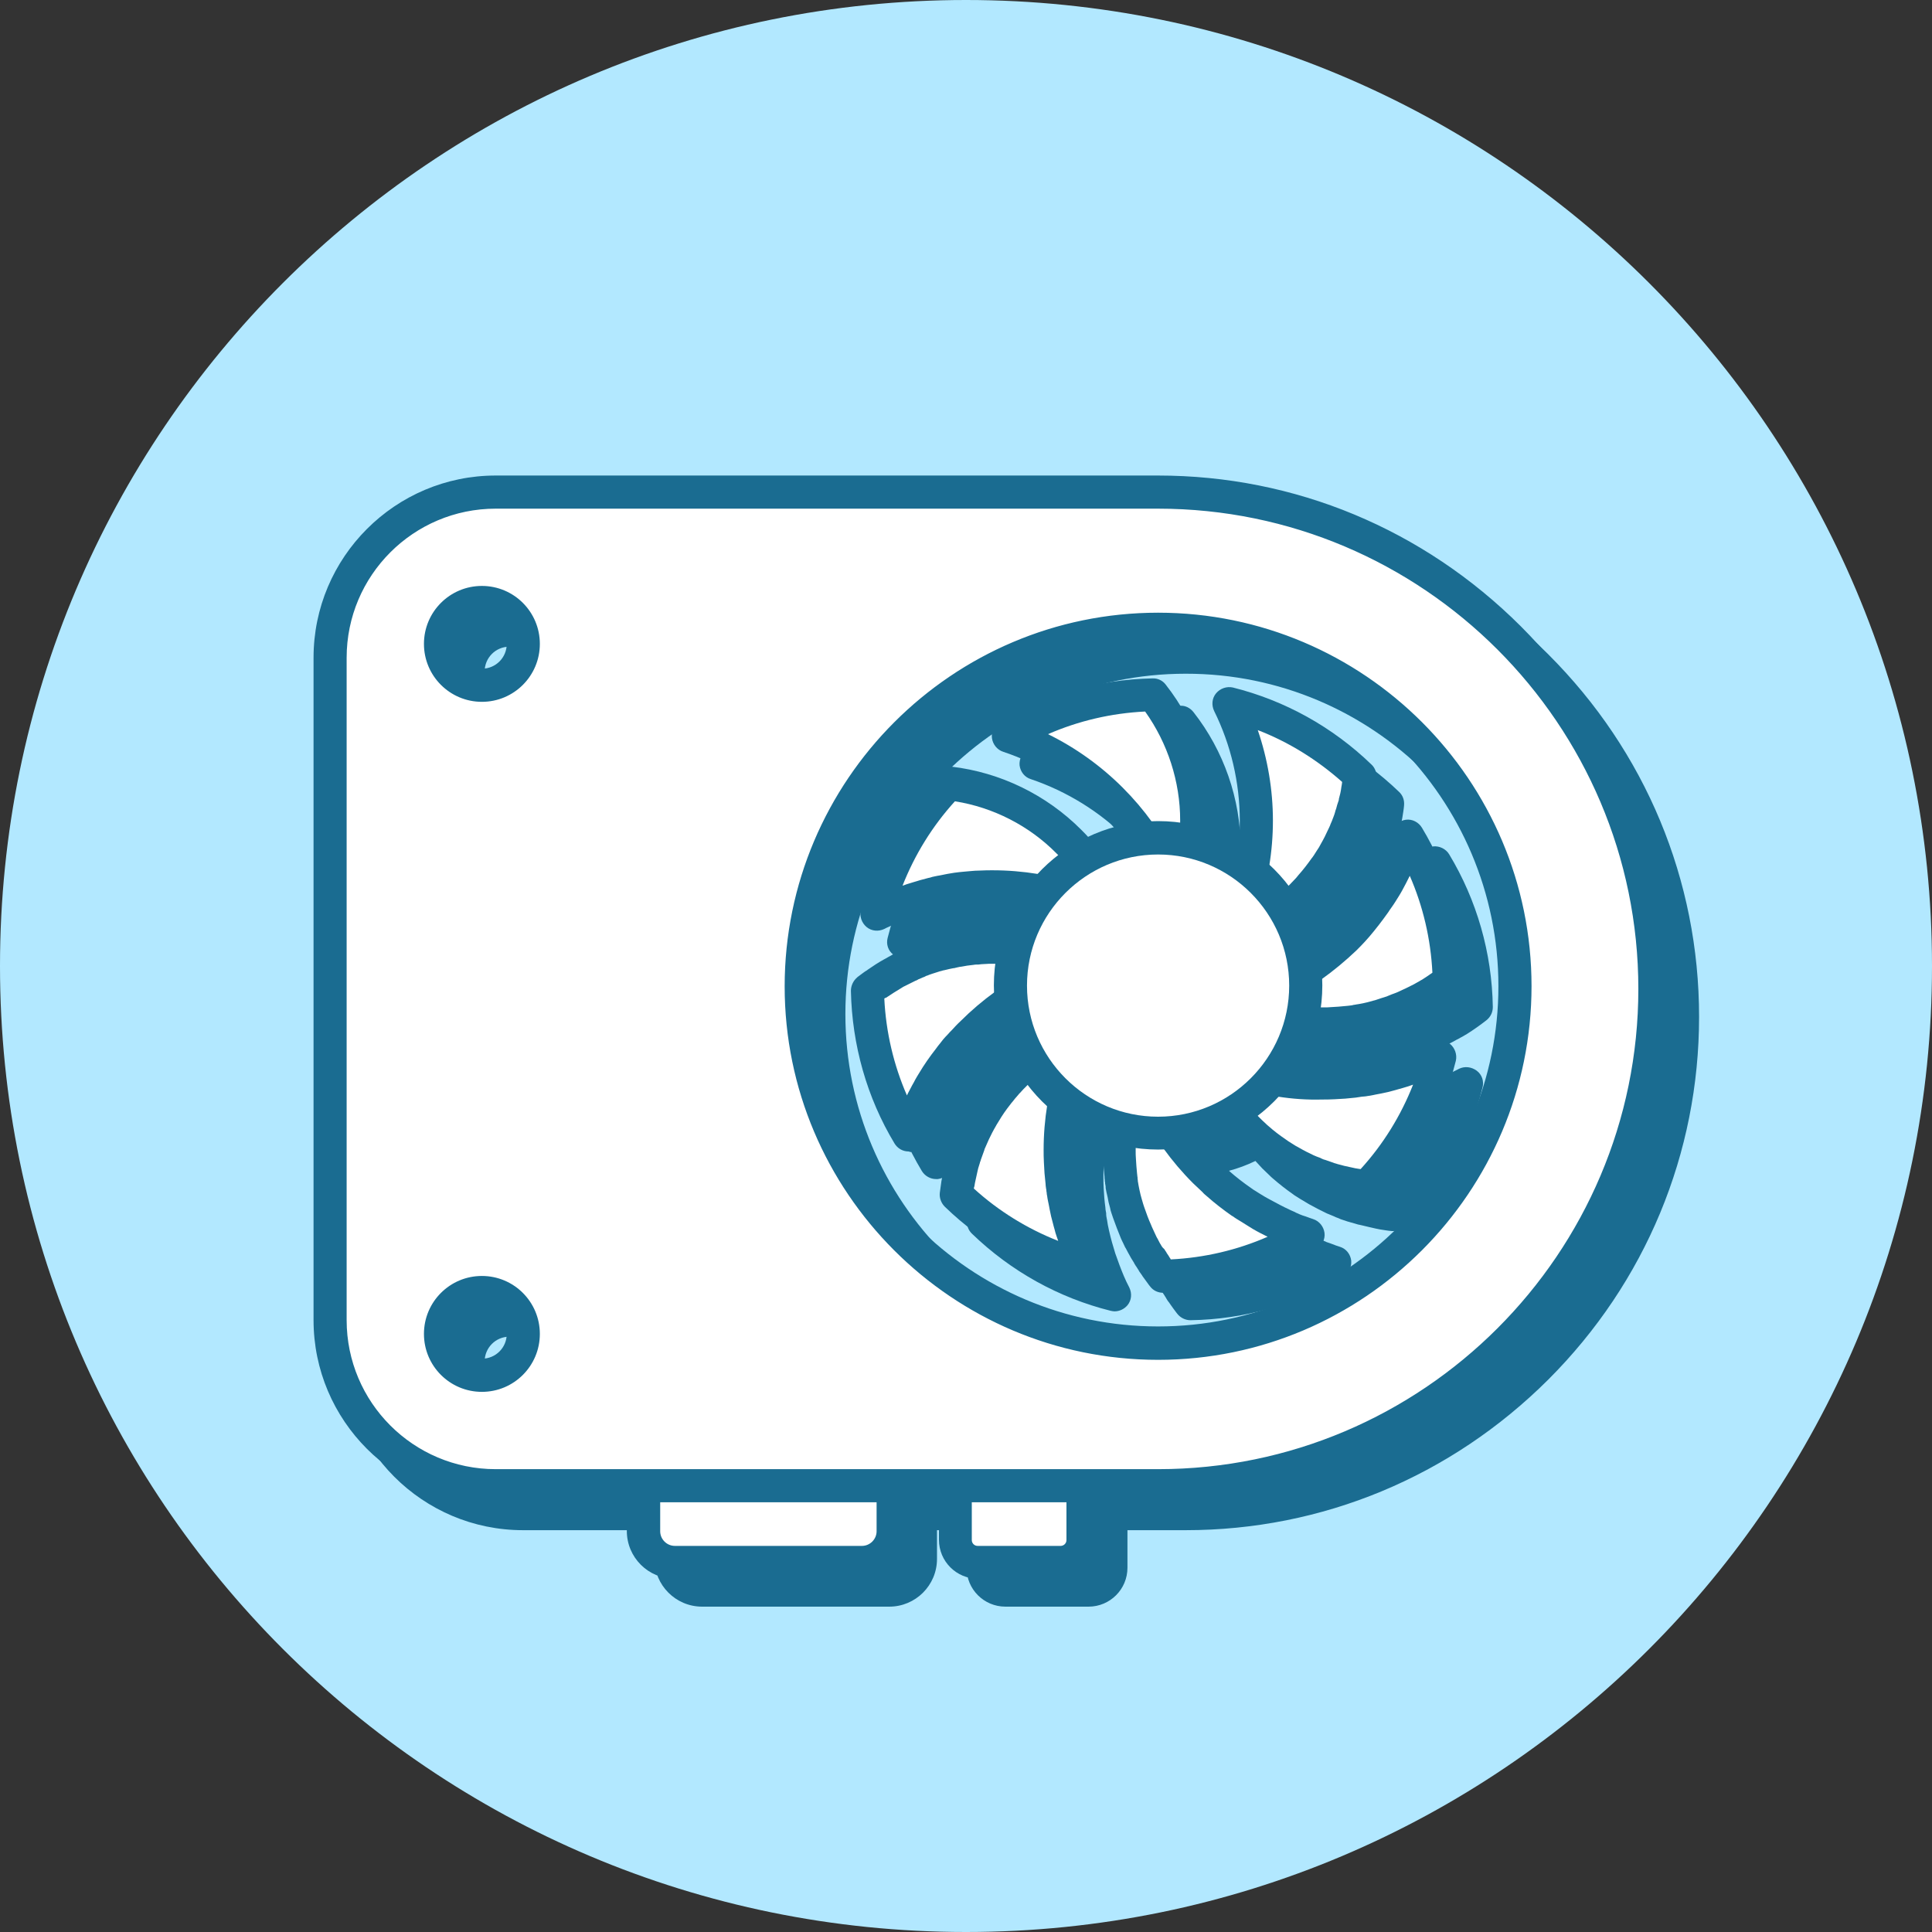 <?xml version="1.0" encoding="UTF-8"?>
<svg id="_图层_1" data-name="图层 1" xmlns="http://www.w3.org/2000/svg" viewBox="0 0 716.8 716.8">
  <rect x="0" y="0" width="716.8" height="716.8" fill="#333333" stroke="none"/>
  <defs>
    <style>
      .cls-1 {
        fill: #b2e8ff;
      }

      .cls-2 {
        fill: #fff;
      }

      .cls-3 {
        fill: #1a6c91;
      }
    </style>
  </defs>
  <path class="cls-1" d="M0,358.4c0,197.94,160.46,358.4,358.4,358.4s358.4-160.46,358.4-358.4S556.34,0,358.4,0,0,160.46,0,358.4H0Zm0,0"/>
  <path class="cls-3" d="M526.65,318.57c-.31,1.02-.72,1.95-1.02,2.77-.21,.71-.52,1.33-.72,1.94-.2,.61-.51,1.23-.71,1.74,0,0,0,.1-.11,.1-.2,.51-.41,1.02-.71,1.54l-.21,.41c-1.12,2.46-2.36,4.91-3.79,7.37-.3,.62-.71,1.23-1.02,1.84-.61,1.02-1.33,2.15-2.15,3.48-.41,.62-.82,1.13-1.02,1.54l-.11,.1c-1.95,2.77-4.09,5.53-6.35,8.09-.51,.51-.92,1.02-1.43,1.53-1.02,1.12-1.95,2.05-2.87,2.97-1.95,1.95-3.99,3.79-6.04,5.53-.92-3.48-2.15-6.76-3.68-9.93,.92-.82,1.84-1.74,2.77-2.56,.82-.82,1.64-1.64,2.56-2.66,.41-.41,.82-.82,1.23-1.33,1.95-2.25,3.9-4.71,5.73-7.27,.31-.51,.62-.92,.92-1.33,.72-1.02,1.33-2.05,2.05-3.17l.92-1.54c1.23-2.25,2.35-4.4,3.38-6.55l.2-.41c.21-.41,.31-.82,.61-1.43,.21-.51,.41-1.13,.72-1.64,.2-.51,.41-1.12,.61-1.74,.31-.82,.62-1.64,.92-2.66l.21-.41c.1-.2,.2-.51,.3-.92v-.1c.21-.82,.51-1.64,.72-2.56,.1-.41,.2-.72,.3-1.23v-.1c.41-1.64,.82-3.28,1.13-5.02,.1-.51,.2-1.02,.31-1.64,.21-1.43,.51-2.97,.62-4.4,.2-1.95-.41-3.79-1.84-5.12-14.44-13.93-32.26-23.76-51.41-28.57-2.35-.61-4.81,.21-6.25,2.15-1.53,1.84-1.74,4.4-.71,6.55,6.25,12.59,9.52,26.62,9.52,40.75,0,2.76-.11,5.43-.41,8.19-3.07-1.74-6.25-3.18-9.62-4.4,.1-1.23,.1-2.56,.1-3.79,0-18.23-6.25-36.15-17.51-50.49-1.23-1.53-2.97-2.46-4.91-2.35-20.07,.31-39.63,5.94-56.63,16.18-2.05,1.23-3.17,3.59-2.97,5.94,.31,2.35,1.84,4.4,4.2,5.12,13.31,4.51,25.6,12.09,35.53,22.02,1.95,1.95,3.79,4,5.53,6.04-3.48,.92-6.76,2.15-9.93,3.69-.82-.92-1.74-1.84-2.56-2.76-12.9-12.9-30-21.2-48.03-23.35-1.95-.2-3.79,.41-5.12,1.84-13.93,14.44-23.75,32.15-28.57,51.41-.62,2.35,.2,4.81,2.15,6.25,1.84,1.53,4.4,1.74,6.55,.71,.71-.31,1.43-.71,2.15-1.02l.21-.1c.41-.21,.82-.41,1.33-.62q.11,0,.21-.1c.61-.3,1.12-.51,1.54-.71,0,0,.1,0,.1-.1l1.54-.62,.2-.1c.61-.2,1.12-.41,1.74-.61,0,0,.1,0,.1-.1,1.23-.41,2.25-.82,3.07-1.03h.1c.82-.3,1.64-.51,2.36-.71h.11c.61-.21,1.33-.41,1.84-.51h.11c1.02-.31,1.94-.51,2.66-.72h.1c.52-.1,.92-.2,1.43-.3h.21c.31-.11,.71-.21,1.02-.21h.2l.72-.1c.61-.1,1.33-.2,1.84-.31h.1c.1,0,.31,0,.41-.1h.2c.72-.1,1.43-.2,2.25-.3,1.12-.21,2.25-.31,3.18-.41h.1c.61-.1,1.23-.1,1.84-.21h.2c.92-.1,1.95-.2,3.18-.2,1.54-.1,2.87-.1,4.09-.1,2.76,0,5.43,.1,8.2,.41-1.74,3.07-3.18,6.25-4.41,9.63-1.23-.11-2.56-.11-3.79-.11-1.12,0-2.25,0-3.68,.11-1.13,0-2.05,.1-2.87,.2h-.21c-.41,0-.92,.1-1.54,.1-.92,.1-1.84,.21-2.97,.41l-2.15,.31-.92,.1h-.2l-.82,.1h-.2c-.21,0-.41,.1-.61,.1l-.62,.1c-.1,0-.31,.1-.41,.1l-.51,.1c-.41,.1-.71,.2-1.23,.31-.82,.2-1.54,.41-2.56,.61-.41,.1-.92,.2-1.54,.41-.71,.2-1.43,.41-2.25,.71-.92,.31-1.84,.62-2.97,1.02h-.1c-.41,.21-.92,.31-1.33,.51l-.41,.2c-.3,.1-.71,.31-1.12,.51-.51,.2-1.02,.41-1.43,.61l-.31,.1c-.2,.1-.51,.2-.82,.41l-.41,.21c-1.02,.51-2.05,.92-2.87,1.43-.51,.31-1.02,.51-1.64,.92-.51,.3-1.02,.51-1.64,.92-2.05,1.12-4.1,2.46-6.14,3.89l-.1,.1c-.51,.31-1.02,.72-1.54,1.02-.72,.51-1.33,1.02-2.05,1.54l-.2,.21c-1.43,1.23-2.36,2.97-2.25,4.91,.31,20.07,5.94,39.63,16.18,56.63,1.12,1.84,3.18,2.97,5.22,2.97h.72c2.35-.31,4.4-1.84,5.12-4.2,.51-1.54,1.02-2.97,1.64-4.4,.3-.72,.51-1.43,.82-2.05,.92-2.15,1.95-4.3,2.87-6.04,0,0,0-.1,.11-.1l.92-1.84c.3-.61,.71-1.23,1.02-1.95,.41-.61,.71-1.33,1.12-1.94,1.74-2.87,3.59-5.63,5.63-8.19,.41-.51,.72-1.03,1.12-1.43,.82-1.03,1.64-2.05,2.66-3.18,.51-.51,.92-1.02,1.23-1.43l.1-.1c.82-.92,1.74-1.94,2.87-2.97,1.95-1.95,3.89-3.79,6.04-5.53,.92,3.48,2.25,6.76,3.69,9.93-.92,.82-1.84,1.74-2.77,2.56-.92,.92-1.74,1.84-2.56,2.77-.41,.41-.72,.82-1.13,1.33-.92,1.02-1.64,1.94-2.36,2.76-.3,.41-.61,.82-1.02,1.23-1.74,2.25-3.48,4.71-5.02,7.27-.31,.51-.72,1.13-1.02,1.74l-.11,.2c-.3,.51-.61,1.02-.82,1.54-.31,.51-.51,1.02-.82,1.54-.92,1.74-1.84,3.68-2.66,5.63-.2,.51-.41,.92-.61,1.43l-.2,.41c-.51,1.33-1.02,2.66-1.54,4.3-.1,.41-.31,.82-.41,1.33-.21,.61-.41,1.33-.62,1.95l-.1,.31c-.1,.51-.31,1.02-.41,1.54-.41,1.54-.71,3.18-1.02,4.81-.1,.51-.2,.92-.3,1.54-.21,1.43-.52,2.97-.62,4.41-.2,1.95,.41,3.79,1.84,5.12,14.44,13.93,32.15,23.76,51.41,28.57,.51,.1,1.02,.21,1.43,.21,1.84,0,3.58-.82,4.81-2.25,1.54-1.84,1.74-4.4,.71-6.55l-.2-.41-.92-1.84c-.31-.61-.51-1.23-.92-2.05-1.12-2.66-2.15-5.43-3.18-8.4-.2-.72-.41-1.43-.61-2.05-.2-.72-.41-1.43-.61-2.05-.41-1.54-.82-3.07-1.13-4.5-.1-.62-.3-1.33-.41-1.94-.1-.62-.21-1.23-.31-1.95,0-.1,0-.2-.1-.3v-.21c-.1-.51-.21-.92-.21-1.43v-.51l-.1-.51c-.1-.51-.2-1.12-.2-1.64-.31-2.25-.51-4.61-.62-6.96-.1-1.54-.1-2.87-.1-4.09,0-2.77,.1-5.43,.41-8.2,3.07,1.74,6.25,3.17,9.62,4.41-.1,1.23-.1,2.56-.1,3.79,0,1.12,0,2.25,.1,3.68,.1,2.05,.31,4.2,.51,6.25,0,.41,.1,.72,.1,1.13v.51c0,.2,.11,.31,.11,.51v.2c.1,.41,.1,.82,.2,1.23v.51c.1,.51,.21,1.02,.31,1.64,.1,.52,.2,1.13,.41,1.74,.31,1.33,.61,2.56,.92,3.99,.2,.62,.31,1.23,.51,1.95l.61,1.84c.82,2.66,1.84,5.12,2.87,7.48,.2,.61,.51,1.12,.82,1.74,.3,.51,.51,1.12,.82,1.74l.11,.11c.3,.61,.61,1.12,.92,1.74,.31,.61,.62,1.23,1.03,1.84l.1,.2c.2,.52,.51,.92,.82,1.33l.2,.31c.2,.31,.41,.61,.51,.92l.31,.51s0,.1,.1,.1l.51,.82c.2,.31,.41,.61,.61,1.02,.31,.51,.62,1.02,1.02,1.43l.11,.2c.82,1.13,1.64,2.36,2.46,3.38l.41,.52c1.12,1.43,2.97,2.35,4.81,2.35h.1c20.07-.3,39.63-5.94,56.62-16.18,2.05-1.23,3.18-3.59,2.97-5.94-.31-2.36-1.84-4.4-4.2-5.12-.92-.31-1.95-.61-2.87-1.02-.61-.2-1.33-.51-2.05-.72-.62-.31-1.23-.51-1.64-.72,0,0-.1,0-.1-.1-.51-.2-1.02-.41-1.64-.71l-.41-.21c-2.46-1.12-4.92-2.36-7.38-3.79-.61-.31-1.23-.71-1.84-1.02-1.23-.72-2.36-1.43-3.48-2.15-.51-.31-.92-.62-1.54-1.03-2.97-2.05-5.73-4.19-8.29-6.45-.52-.51-1.03-.92-1.43-1.23l-.11-.1c-.92-.82-1.95-1.74-2.97-2.87-1.94-1.94-3.79-3.99-5.53-6.04,3.48-.92,6.76-2.15,9.93-3.68,.82,.92,1.74,1.84,2.56,2.77,1.02,1.02,1.84,1.74,2.66,2.56,.41,.41,.82,.82,1.33,1.23,2.25,1.95,4.71,3.9,7.48,5.84,.41,.3,.82,.61,1.23,.82,.92,.62,1.95,1.23,3.18,1.95l1.54,.92c2.25,1.23,4.4,2.36,6.55,3.38l.51,.2c.41,.2,.71,.31,1.23,.51,.62,.2,1.13,.51,1.64,.72,.61,.2,1.12,.41,1.74,.71l2.76,.92h.1c.41,.1,.82,.31,1.43,.41,.71,.2,1.33,.41,2.05,.61l.41,.1h.1c.41,.11,.82,.21,1.33,.31,1.54,.41,3.17,.72,4.81,1.12,.51,.11,.92,.21,1.53,.31,1.43,.2,2.97,.51,4.4,.61h.72c1.64,0,3.28-.72,4.4-1.84,13.93-14.44,23.76-32.15,28.57-51.4,.61-2.36-.21-4.81-2.15-6.25-1.95-1.43-4.4-1.74-6.55-.72l-.41,.21c-.62,.3-1.13,.61-1.84,.92-.61,.3-1.33,.61-1.95,.92l-.51,.21-1.54,.61-1.54,.61c-.1,0-.2,.11-.3,.11-.11,.1-.31,.1-.31,.1q-.1,0-.2,.1c-1.33,.51-2.66,.92-3.89,1.33-.92,.31-1.74,.51-2.66,.82l-.41,.1c-.41,.1-.82,.2-1.12,.3h-.1c-1.43,.41-2.97,.82-4.4,1.03-.61,.1-1.33,.31-1.95,.41-.61,.11-1.23,.21-1.94,.41-.1,0-.2,0-.31,.11h-.2c-.51,.1-1.02,.2-1.33,.2h-.1c-.2,0-.82,.1-.82,.1-.61,.1-1.23,.21-1.74,.21-2.36,.3-4.71,.51-6.96,.61-1.53,.1-2.87,.1-4.1,.1-2.76,0-5.42-.1-8.19-.41,1.74-3.07,3.18-6.25,4.4-9.62,1.23,.1,2.56,.1,3.79,.1s2.46,0,3.69-.1c2.05-.1,4.2-.31,6.25-.51,.41-.1,.92-.1,1.33-.2l.92-.11c.41-.1,.82-.1,1.33-.2l.82-.1c.41-.1,.92-.21,1.43-.31,.52-.1,1.13-.2,1.74-.41,1.23-.3,2.56-.61,3.99-.92h.11c.3-.1,.61-.2,1.12-.3l.31-.11c.72-.2,1.54-.41,2.25-.71,1.03-.31,1.95-.61,2.87-1.02,.1,0,.21-.1,.31-.1l.92-.31,1.53-.61c.41-.1,.72-.31,1.13-.51l.72-.31c.51-.2,1.02-.41,1.53-.72l.21-.1c.51-.2,1.02-.51,1.64-.82l.21-.11c1.23-.61,2.46-1.23,3.48-1.84l.82-.41c.3-.21,.71-.41,1.12-.62,.61-.3,1.12-.71,1.74-1.02,2.46-1.54,4.91-3.28,7.27-5.12,1.54-1.23,2.36-2.97,2.36-4.91-.31-20.07-5.94-39.63-16.18-56.62-1.23-2.05-3.59-3.18-5.94-2.97-2.36,.62-4.4,2.25-5.12,4.61h0Zm0,0"/>
  <path class="cls-3" d="M574.36,242.69c-36.05-36.04-83.87-55.91-134.55-55.91H194.05c-37.27,0-67.58,30.31-67.58,67.59v245.76c0,37.27,30.31,67.59,67.58,67.59h48.74v10.65c0,9.73,7.89,17.72,17.71,17.72h69.43c9.73,0,17.71-7.88,17.71-17.72v-10.65h10.96v13.93c0,7.99,6.45,14.44,14.44,14.44h30.82c7.98,0,14.44-6.45,14.44-14.44v-13.93h21.61c50.69,0,98.41-19.87,134.56-55.91,36.04-36.05,55.91-83.87,55.91-134.55s-19.87-98.51-56.01-134.55h0Zm-8.19,133.53c0,69.63-56.63,126.26-126.26,126.26s-126.26-56.63-126.26-126.26,56.62-126.26,126.26-126.26c69.63-.1,126.26,56.63,126.26,126.26h0Zm-377.14,119.7c5.12,0,9.21,4.1,9.21,9.22s-4.09,9.21-9.21,9.21-9.22-4.1-9.22-9.21,4.1-9.22,9.22-9.22h0Zm0-237.57c-5.12,0-9.22-4.1-9.22-9.21s4.1-9.22,9.22-9.22,9.21,4.1,9.21,9.22-4.2,9.21-9.21,9.21h0Zm0,0"/>
  <path class="cls-2" d="M319.69,579.59h-69.42c-6.35,0-11.57-5.22-11.57-11.57v-31.74c0-6.35,5.22-11.57,11.57-11.57h69.42c6.35,0,11.57,5.22,11.57,11.57v31.74c0,6.45-5.22,11.57-11.57,11.57h0Zm0,0"/>
  <path class="cls-3" d="M319.69,585.73h-69.42c-9.73,0-17.71-7.88-17.71-17.72v-31.74c0-9.73,7.88-17.71,17.71-17.71h69.42c9.73,0,17.71,7.88,17.71,17.71v31.74c0,9.83-7.98,17.72-17.71,17.72h0Zm-69.32-54.78c-2.97,0-5.43,2.46-5.43,5.43v31.74c0,2.97,2.46,5.43,5.43,5.43h69.43c2.97,0,5.43-2.46,5.43-5.43v-31.74c0-2.97-2.46-5.43-5.43-5.43h-69.43Zm0,0"/>
  <path class="cls-2" d="M393.63,579.59h-30.82c-4.51,0-8.3-3.69-8.3-8.3v-38.3c0-4.5,3.69-8.29,8.3-8.29h30.82c4.51,0,8.3,3.68,8.3,8.29v38.4c-.11,4.51-3.79,8.2-8.3,8.2h0Zm0,0"/>
  <path class="cls-3" d="M393.63,585.73h-30.82c-7.99,0-14.44-6.45-14.44-14.44v-38.3c0-7.99,6.45-14.44,14.44-14.44h30.82c7.99,0,14.44,6.45,14.44,14.44v38.4c-.1,7.89-6.55,14.34-14.44,14.34h0Zm-30.93-54.78c-1.12,0-2.15,.92-2.15,2.15v38.3c0,1.13,.92,2.15,2.15,2.15h30.82c1.12,0,2.15-.92,2.15-2.15v-38.3c0-1.12-.92-2.15-2.15-2.15h-30.82Zm0,0"/>
  <path class="cls-2" d="M436.53,337c-4.61-15.16-12.9-28.98-24.37-40.45-10.75-10.75-23.66-18.74-37.89-23.55,16.18-9.73,34.41-14.95,53.55-15.26,10.45,13.21,16.18,29.7,16.18,46.69-.11,11.47-2.66,22.53-7.48,32.57h0Zm0,0"/>
  <path class="cls-3" d="M436.53,343.14h-.51c-2.56-.2-4.71-1.95-5.43-4.3-4.3-14.13-12.19-27.24-22.84-37.89-9.93-9.93-22.22-17.61-35.53-22.02-2.25-.71-3.89-2.77-4.2-5.12-.31-2.36,.92-4.71,2.97-5.94,17-10.24,36.55-15.77,56.62-16.18,1.94-.1,3.79,.82,4.92,2.36,11.26,14.34,17.51,32.25,17.51,50.48,0,12.39-2.66,24.27-7.99,35.22-1.03,2.05-3.18,3.38-5.53,3.38h0Zm-47.72-70.76c10.24,5.02,19.66,11.78,27.75,19.87,7.99,7.99,14.65,17.2,19.66,27.24,1.13-4.91,1.64-9.93,1.64-15.05,0-14.44-4.61-28.67-13-40.45-12.6,.61-24.78,3.48-36.05,8.4h0Zm0,0"/>
  <path class="cls-2" d="M454.76,350.31c7.48-14.03,11.37-29.7,11.37-45.88,0-15.15-3.48-30-10.24-43.52,18.23,4.51,34.92,13.72,48.64,27.04-.2,1.33-.41,2.77-.61,4.09-.1,.62-.2,1.03-.31,1.43-.3,1.64-.61,3.07-1.02,4.61v.21c-.1,.3-.2,.61-.2,.92-.31,.92-.51,1.64-.72,2.46-.1,.31-.2,.61-.2,.82l-.21,.62c-.3,.82-.51,1.64-.82,2.46l-.62,1.54-.61,1.54c-.2,.61-.41,.92-.51,1.23l-.2,.41c-.92,1.95-1.95,3.99-3.07,6.04-.2,.41-.51,.92-.72,1.33-.72,1.12-1.33,2.05-1.94,3.07-.21,.3-.51,.82-.82,1.23-1.64,2.46-3.48,4.71-5.32,6.76-.41,.41-.72,.82-1.13,1.23-.92,1.02-1.64,1.74-2.35,2.56-8.2,7.99-17.82,14.03-28.37,17.82h0Zm0,0"/>
  <path class="cls-3" d="M454.76,356.45c-1.74,0-3.48-.72-4.71-2.15-1.64-1.95-1.95-4.61-.72-6.86,6.96-13.1,10.65-27.95,10.65-42.9,0-14.13-3.28-28.16-9.52-40.76-1.02-2.15-.82-4.71,.72-6.55,1.54-1.84,3.99-2.66,6.25-2.15,19.25,4.81,36.97,14.64,51.4,28.57,1.43,1.33,2.05,3.28,1.84,5.12-.2,1.54-.41,2.97-.61,4.4-.1,.61-.21,1.12-.31,1.64-.3,1.74-.72,3.38-1.12,5.02v.1c-.1,.51-.21,.82-.31,1.23-.2,.92-.51,1.74-.71,2.56v.1c-.1,.41-.21,.61-.31,.92l-.2,.41c-.31,.92-.62,1.84-.92,2.66-.21,.62-.41,1.13-.62,1.74-.2,.51-.41,1.12-.72,1.64-.31,.61-.41,1.02-.61,1.43l-.21,.41c-1.02,2.15-2.15,4.3-3.38,6.55l-.92,1.54c-.71,1.13-1.33,2.15-2.05,3.18-.31,.41-.61,.92-.92,1.33-1.74,2.56-3.69,5.01-5.73,7.27-.41,.51-.82,.92-1.23,1.33-.92,1.02-1.74,1.84-2.56,2.66-8.7,8.71-19.05,15.26-30.62,19.25-.51,.2-1.23,.31-1.84,.31h0Zm11.88-85.61c3.69,10.75,5.63,22.22,5.63,33.59s-1.84,22.53-5.43,33.18c4.2-2.66,8.2-5.84,11.78-9.52,.72-.72,1.33-1.43,2.25-2.36,.3-.41,.61-.71,.92-1.12,1.74-1.94,3.38-4.1,4.91-6.25,0,0,0-.1,.1-.1,.21-.31,.51-.71,.72-1.02,.61-.92,1.12-1.84,1.84-2.87,.2-.41,.41-.71,.61-1.12,1.12-1.94,2.05-3.79,2.87-5.63l.2-.41c.11-.3,.31-.61,.51-1.12v-.1c.21-.51,.41-.92,.62-1.43,.2-.41,.3-.92,.51-1.33,.31-.72,.51-1.43,.72-2.15v-.1l.21-.61q0-.1,.1-.21l.1-.41c.21-.82,.41-1.54,.72-2.36,.1-.21,.1-.41,.2-.62v-.31c.41-1.43,.72-2.76,.92-4.3v-.1c.1-.31,.1-.61,.2-1.12,0-.31,.11-.51,.11-.82-9.22-8.19-19.87-14.85-31.34-19.25h0Zm0,0"/>
  <path class="cls-2" d="M490.8,379.9c-11.47,0-22.53-2.56-32.57-7.37,15.16-4.61,28.98-12.9,40.45-24.37,1.02-1.02,1.95-2.05,2.97-3.18,.41-.51,1.02-1.02,1.54-1.64,2.35-2.66,4.61-5.63,6.76-8.6,.3-.41,.82-1.12,1.23-1.74,.92-1.43,1.64-2.56,2.35-3.68,.31-.51,.72-1.33,1.13-1.95,1.43-2.56,2.76-5.22,3.99-7.78l.2-.41c.21-.61,.51-1.12,.72-1.74,.2-.51,.51-1.23,.82-1.84,.3-.72,.51-1.43,.82-2.15,.31-.92,.72-1.94,1.13-3.07,9.73,16.18,14.95,34.41,15.26,53.55-2.15,1.74-4.41,3.28-6.76,4.71l-1.53,.92c-.41,.2-.72,.41-1.02,.61l-.82,.41c-.92,.51-1.95,1.02-3.17,1.64l-.21,.11c-.51,.2-1.02,.51-1.53,.72-.61,.31-1.12,.51-1.64,.72l-.62,.3c-.31,.1-.61,.31-.92,.41-.61,.2-1.12,.41-1.64,.61l-.92,.31c-.82,.31-1.74,.61-2.66,.92-.72,.2-1.43,.41-2.05,.61l-.31,.1c-.41,.11-.72,.21-1.03,.31l-.2,.1c-1.23,.31-2.46,.62-3.59,.92-.61,.1-1.12,.21-1.64,.31-.51,.1-.92,.2-1.33,.3l-.71,.11c-.41,.1-.82,.1-1.13,.2l-.82,.1c-.41,0-.72,.1-1.13,.1-1.95,.2-3.89,.41-5.84,.51-1.23-.21-2.36-.11-3.58-.11h0Zm0,0"/>
  <path class="cls-3" d="M490.8,386.05c-12.39,0-24.27-2.66-35.23-7.98-2.25-1.13-3.69-3.49-3.48-6.04,.2-2.56,1.94-4.71,4.3-5.43,14.13-4.3,27.24-12.19,37.89-22.84,.92-.92,1.84-1.84,2.87-2.97,.41-.52,.92-1.03,1.43-1.54,2.25-2.56,4.4-5.22,6.35-8.09,0,0,0-.1,.1-.1,.31-.41,.72-1.02,1.03-1.54,.82-1.33,1.54-2.46,2.15-3.48,.31-.62,.72-1.23,1.02-1.84,1.33-2.46,2.66-4.92,3.79-7.37l.21-.41c.2-.51,.41-1.02,.72-1.54,0,0,0-.1,.1-.1,.21-.51,.41-1.12,.72-1.74,.3-.61,.51-1.33,.71-1.95,.31-.82,.72-1.84,1.02-2.76,.72-2.25,2.77-3.89,5.12-4.2,2.35-.31,4.71,.92,5.94,2.97,10.24,17,15.77,36.56,16.18,56.63,0,1.95-.82,3.79-2.35,4.91-2.36,1.84-4.82,3.58-7.27,5.12-.51,.3-1.12,.71-1.74,1.02-.41,.2-.72,.41-1.13,.61l-.82,.41c-1.03,.61-2.25,1.23-3.49,1.84l-.2,.1c-.61,.31-1.12,.51-1.64,.82l-.2,.1c-.51,.2-1.02,.51-1.53,.72l-.72,.31c-.41,.2-.82,.31-1.12,.51l-1.54,.61-.92,.31c-.1,0-.21,.1-.31,.1-.92,.31-1.84,.61-2.87,1.02-.82,.21-1.54,.51-2.25,.72l-.31,.1c-.51,.1-.82,.2-1.13,.31h-.1c-1.33,.41-2.66,.71-3.99,.92-.61,.1-1.23,.2-1.74,.41-.51,.1-.92,.2-1.43,.3l-.82,.1c-.41,.1-.82,.1-1.33,.21l-.92,.1c-.41,.1-.92,.1-1.33,.2-2.05,.21-4.2,.41-6.25,.51-1.02-.21-2.15-.11-3.48-.11h0Zm-15.05-13.93c4.91,1.12,9.93,1.64,15.05,1.64,1.12,0,2.15,0,3.17-.11,1.74-.1,3.48-.2,5.32-.41,.41,0,.72-.1,1.03-.1l.82-.1c.31,0,.62-.1,1.02-.2l.72-.11c.31-.1,.71-.1,1.23-.2,.52-.1,1.03-.2,1.64-.31,1.02-.2,2.15-.51,3.28-.82h.1l.2-.1c.31-.1,.51-.1,.82-.2l.31-.1,1.84-.62c.82-.2,1.53-.51,2.25-.71q.11,0,.21-.1l1.02-.41c.41-.21,.82-.31,1.33-.51,.31-.1,.61-.21,.82-.31l.72-.3c.41-.21,.82-.41,1.33-.62l.2-.1c.41-.2,.92-.41,1.33-.61l3.07-1.53,.72-.41c.31-.21,.61-.31,.92-.51,.51-.31,1.02-.62,1.43-.82,1.23-.82,2.56-1.64,3.79-2.56-.62-12.5-3.48-24.68-8.4-35.94-.92,1.84-1.84,3.69-2.87,5.53-.41,.82-.92,1.54-1.33,2.25-.71,1.12-1.43,2.36-2.46,3.79-.51,.71-1.02,1.43-1.33,1.95-2.25,3.17-4.61,6.25-7.06,9.11-.51,.61-1.13,1.23-1.64,1.84-1.12,1.23-2.15,2.25-3.17,3.27-8.19,7.79-17.41,14.44-27.44,19.46h0Zm0,0"/>
  <path class="cls-2" d="M507.29,440.52c-1.33-.2-2.77-.41-4.09-.61-.51-.1-.92-.2-1.33-.2-1.64-.31-3.07-.62-4.51-1.03-.51-.1-.92-.2-1.33-.31l-.41-.1-1.84-.62c-.51-.1-.82-.2-1.13-.3l-.2-.11c-.92-.3-1.74-.61-2.56-.92-.62-.21-1.13-.41-1.64-.62-.41-.2-.92-.41-1.53-.61-.51-.2-.82-.31-1.12-.51l-.51-.21c-1.95-.92-4-1.95-6.04-3.07-.41-.2-.92-.51-1.33-.71-1.23-.72-2.15-1.33-2.97-1.84-.41-.31-.82-.51-1.12-.82-2.46-1.74-4.81-3.48-6.86-5.33-.51-.41-.82-.72-1.23-1.13-.82-.71-1.64-1.43-2.56-2.35-8.09-8.09-14.13-17.72-17.82-28.27,14.03,7.48,29.7,11.37,45.88,11.37,1.23,0,2.66,0,4.3-.1,2.56-.1,5.02-.31,7.48-.61,.61-.11,1.23-.21,1.84-.21,0,0,.71-.1,.92-.1,.41-.1,.92-.1,1.54-.2,.2,0,.41-.1,.61-.1,.61-.1,1.33-.2,2.05-.41,.62-.1,1.33-.31,2.05-.41,1.53-.31,3.07-.72,4.71-1.13,.41-.1,.92-.2,1.33-.41l.41-.1c.92-.3,1.95-.61,2.87-.82,1.43-.52,2.87-.92,4.2-1.43,.2-.11,.51-.21,.82-.31,.51-.21,1.12-.41,1.64-.61,.51-.21,1.12-.41,1.64-.72l.41-.2c.82-.31,1.43-.62,2.15-.92,.72-.31,1.33-.62,1.95-.92,0,0,.41-.21,.51-.21-4.61,17.92-13.82,34.51-27.14,48.23h0Zm0,0"/>
  <path class="cls-3" d="M507.29,446.67h-.71c-1.43-.2-2.97-.41-4.41-.61-.61-.1-1.02-.21-1.54-.31-1.64-.3-3.28-.72-4.81-1.12-.41-.1-.92-.21-1.33-.31h-.1l-.41-.1c-.61-.2-1.33-.41-2.05-.61-.61-.21-1.02-.31-1.43-.41h-.1l-2.77-.92c-.61-.2-1.23-.41-1.74-.72-.51-.2-1.12-.41-1.64-.71-.51-.2-.82-.41-1.23-.51l-.51-.21c-2.15-1.02-4.3-2.05-6.55-3.38l-1.54-.92c-1.23-.71-2.25-1.33-3.17-1.95-.41-.3-.82-.61-1.23-.82-2.66-1.84-5.22-3.79-7.48-5.84-.51-.41-.92-.82-1.33-1.23-.82-.72-1.64-1.54-2.66-2.56-8.8-8.81-15.26-19.05-19.35-30.62-.82-2.35-.1-5.02,1.84-6.65,1.95-1.64,4.71-1.95,6.86-.72,13.11,6.96,27.95,10.65,42.91,10.65,1.23,0,2.46,0,4.09-.1,2.25-.1,4.61-.31,6.96-.61,.51-.1,1.12-.1,1.74-.21,0,0,.62-.1,.82-.1h.1c.31,0,.82-.1,1.33-.2h.21c.1,0,.2,0,.31-.1,.72-.11,1.33-.21,1.94-.41,.62-.11,1.23-.21,1.95-.41,1.43-.31,2.97-.61,4.41-1.02h.1c.41-.11,.82-.21,1.12-.31l.41-.1c.92-.21,1.74-.51,2.66-.82,1.33-.41,2.66-.92,3.89-1.33q.1,0,.2-.1c.1,0,.21-.1,.31-.1s.2-.1,.3-.1l1.54-.62,1.53-.61,.51-.2c.72-.31,1.33-.62,1.95-.92,.72-.31,1.23-.62,1.84-.92l.41-.21c2.15-1.02,4.71-.82,6.55,.72,1.84,1.54,2.66,3.99,2.15,6.25-4.81,19.25-14.64,37.07-28.57,51.41-1.02,1.12-2.66,1.74-4.3,1.74h0Zm-49.56-43.83c2.66,4.2,5.84,8.19,9.52,11.78,.82,.82,1.54,1.54,2.25,2.15,.41,.41,.72,.71,1.12,1.02,1.94,1.74,4.1,3.38,6.35,4.91,.3,.2,.61,.41,1.02,.72,.82,.51,1.74,1.12,2.77,1.74,.41,.21,.71,.41,1.12,.61,1.94,1.13,3.79,2.05,5.53,2.87l.51,.21c.3,.1,.61,.31,1.02,.41,.61,.2,1.12,.41,1.43,.61,.41,.2,.92,.41,1.43,.51,.82,.31,1.54,.51,2.36,.82l.3,.1c.31,.1,.51,.2,.82,.31h.1c.62,.2,1.23,.41,1.74,.51l.41,.1c.41,.1,.71,.2,1.13,.31,1.33,.31,2.66,.61,4.2,.92,.41,.1,.82,.1,1.23,.2,.21,0,.52,.1,.72,.1,8.4-9.22,14.95-19.86,19.46-31.33-.62,.2-1.13,.41-1.74,.61l-3.07,.92-.41,.1c-.51,.1-.92,.31-1.43,.41-1.74,.51-3.48,.92-5.12,1.23-.72,.11-1.54,.31-2.15,.41-.62,.11-1.33,.31-2.05,.41-.2,0-.51,.1-.71,.1-.62,.1-1.13,.21-1.54,.21-.31,0-1.03,.1-1.03,.1-.72,.1-1.43,.2-2.05,.31-2.56,.3-5.22,.51-7.88,.61-1.74,.1-3.18,.1-4.61,.1-10.96,.31-22.22-1.54-32.77-5.12h0Zm0,0"/>
  <path class="cls-2" d="M431.21,472.98c-.72-.92-1.54-2.05-2.25-3.07l-.1-.21c-.31-.41-.61-.92-.92-1.33-.31-.41-.41-.72-.61-.92l-.51-.92-.31-.51c-.1-.21-.31-.51-.41-.72l-.2-.41c-.21-.41-.51-.82-.72-1.23l-.1-.1c-.31-.51-.61-1.13-.92-1.64-.31-.51-.51-1.02-.82-1.64v-.1c-.3-.62-.51-1.13-.82-1.64-.21-.51-.51-1.02-.72-1.64-1.02-2.25-1.84-4.51-2.66-6.97-.21-.51-.31-1.12-.52-1.64-.2-.51-.3-1.23-.51-1.74-.31-1.23-.61-2.46-.92-3.59-.1-.61-.2-1.12-.31-1.64-.1-.61-.21-1.02-.31-1.54v-.21l-.1-.31c-.1-.41-.1-.72-.2-1.13,0-.31-.11-.51-.11-.82v-.31c0-.31-.1-.61-.1-1.02-.2-1.95-.41-3.89-.51-5.84,0-1.13-.1-2.25-.1-3.38,0-11.47,2.56-22.53,7.37-32.57,4.61,15.16,12.9,28.98,24.37,40.45,1.23,1.23,2.25,2.15,3.28,3.07,.41,.41,1.02,.92,1.64,1.43,2.66,2.35,5.63,4.71,8.8,6.86l.1,.1c.51,.41,1.02,.72,1.53,1.02,1.13,.72,2.36,1.54,3.59,2.25,.61,.41,1.33,.82,2.05,1.12,2.56,1.43,5.22,2.76,7.79,4l.41,.2c.62,.31,1.23,.51,1.84,.82,.41,.2,1.13,.51,1.84,.71,.82,.31,1.54,.62,2.25,.82,.92,.41,1.95,.72,2.97,1.02-16.18,9.73-34.41,14.95-53.55,15.26-.31-.1-.41-.2-.51-.41h0Zm0,0"/>
  <path class="cls-3" d="M431.51,479.64c-1.84,0-3.68-.82-4.81-2.36l-.41-.51-2.46-3.38-.1-.2c-.3-.51-.71-.92-1.02-1.43-.2-.41-.41-.72-.61-1.02l-.51-.82s0-.1-.11-.1l-.3-.51c-.21-.31-.41-.62-.51-.92l-.21-.31c-.3-.41-.51-.92-.82-1.33l-.11-.2c-.3-.61-.71-1.23-1.02-1.84-.3-.61-.61-1.12-.92-1.74l-.1-.1c-.31-.61-.61-1.23-.82-1.74-.31-.51-.51-1.12-.82-1.74-1.02-2.46-1.95-4.91-2.87-7.48l-.62-1.84c-.2-.61-.41-1.23-.51-1.95-.41-1.33-.71-2.66-.92-3.99-.1-.61-.31-1.23-.41-1.74-.1-.61-.21-1.12-.31-1.64v-.51c-.1-.41-.1-.82-.21-1.23v-.2c0-.21,0-.31-.1-.51v-.51c-.1-.41-.1-.82-.1-1.13-.2-2.05-.41-4.2-.51-6.25-.1-1.33-.1-2.56-.1-3.69,0-12.39,2.66-24.27,7.98-35.22,1.13-2.25,3.48-3.69,6.04-3.49,2.56,.21,4.71,1.95,5.43,4.3,4.3,14.13,12.19,27.24,22.83,37.89,1.13,1.12,2.05,2.05,2.97,2.87l.1,.1c.41,.31,.92,.82,1.43,1.23,2.56,2.25,5.32,4.41,8.29,6.45,.51,.41,1.02,.71,1.54,1.02,1.13,.72,2.25,1.43,3.48,2.15,.61,.31,1.23,.72,1.84,1.02,2.46,1.33,4.92,2.66,7.38,3.79l.41,.2c.51,.21,1.12,.51,1.64,.72,0,0,.1,0,.1,.1,.41,.2,1.03,.41,1.64,.72,.72,.31,1.33,.51,2.05,.72,.92,.31,1.84,.71,2.87,1.02,2.25,.72,3.89,2.77,4.2,5.12,.31,2.35-.92,4.71-2.97,5.94-17,10.24-36.56,15.77-56.63,16.18q-.2,.1-.31,.1h0Zm.41-16.28l.51,.82c.21,.2,.31,.51,.51,.82,.31,.51,.62,.82,.82,1.23l.1,.21c.21,.3,.41,.51,.51,.82,12.5-.61,24.68-3.48,35.94-8.4-1.84-.92-3.69-1.84-5.43-2.87-.71-.41-1.54-.92-2.15-1.33-1.33-.82-2.56-1.64-3.79-2.35-.51-.31-1.12-.71-1.64-1.12h-.11c-3.38-2.36-6.55-4.81-9.42-7.37-.62-.51-1.23-1.02-1.64-1.54-1.12-1.02-2.15-2.05-3.48-3.28-7.99-7.99-14.65-17.2-19.66-27.24-1.13,4.91-1.64,9.93-1.64,15.06,0,1.02,0,2.15,.1,3.17,.11,1.74,.21,3.48,.41,5.32,0,.31,.1,.62,.1,.82v.21c.1,.3,.1,.61,.1,.92s.1,.52,.1,.82v.21c0,.2,.1,.31,.1,.51,.1,.41,.1,.82,.21,1.23l.31,1.54c.21,1.13,.51,2.15,.82,3.28,.2,.62,.31,1.13,.51,1.74,.2,.51,.31,1.12,.51,1.54,.72,2.15,1.54,4.3,2.46,6.35,.21,.51,.41,1.02,.62,1.43,.2,.51,.51,1.02,.71,1.54,.2,.51,.51,1.02,.72,1.54,.3,.51,.61,1.02,.82,1.53l.1,.1v.1c.21,.3,.31,.61,.52,.92l.1,.1,.2,.41c.21,.31,.31,.51,.41,.61l.61,.61Zm0,0"/>
  <path class="cls-2" d="M403.36,470.32c-18.23-4.51-34.92-13.72-48.64-27.03,.2-1.33,.41-2.77,.61-4.09,.1-.51,.2-.92,.2-1.33,.31-1.64,.62-3.07,1.03-4.51,.1-.51,.3-1.02,.41-1.43l.1-.31c.2-.62,.41-1.23,.51-1.84,.1-.51,.2-.82,.41-1.13,.51-1.54,.92-2.76,1.43-3.99l.1-.31c.2-.41,.41-.92,.61-1.33,.82-1.84,1.64-3.59,2.46-5.22,.31-.62,.51-1.02,.82-1.43,.31-.51,.51-1.02,.82-1.54l.1-.21,.92-1.54c1.43-2.35,2.97-4.61,4.6-6.76,.41-.51,.62-.82,.92-1.13,.72-.92,1.43-1.74,2.15-2.66,.41-.51,.72-.82,1.12-1.23,.72-.82,1.54-1.64,2.36-2.56,8.09-8.09,17.72-14.13,28.26-17.82-7.47,14.03-11.36,29.69-11.36,45.88,0,1.33,0,2.66,.1,4.3,.1,2.56,.3,5.02,.61,7.47,.1,.51,.1,1.13,.2,1.74l.11,.51v.51c.1,.51,.2,1.02,.2,1.53,0,.21,.1,.41,.1,.62,.11,.72,.21,1.33,.41,2.05,.1,.61,.31,1.33,.41,2.05,.31,1.54,.72,3.18,1.23,4.91,.2,.62,.41,1.43,.61,2.15,.2,.72,.41,1.43,.71,2.25,1.03,3.17,2.15,6.15,3.38,9.01,.31,.82,.62,1.43,.92,2.15,.31,.72,.62,1.33,1.03,2.05-.11-.2,0,.11,0,.21h0Zm0,0"/>
  <path class="cls-3" d="M403.36,476.47c-.52,0-1.03-.11-1.43-.21-19.25-4.81-37.07-14.64-51.41-28.57-1.33-1.33-2.05-3.28-1.84-5.12,.2-1.43,.41-2.97,.61-4.41,.11-.61,.21-1.12,.31-1.54,.31-1.64,.71-3.28,1.02-4.81,.1-.51,.31-1.02,.41-1.54l.1-.31c.21-.71,.41-1.33,.61-1.95,.21-.61,.31-1.02,.41-1.33,.51-1.64,1.02-2.97,1.54-4.3l.2-.41c.2-.51,.41-.92,.61-1.43,.82-1.95,1.74-3.79,2.66-5.63,.31-.62,.51-1.13,.82-1.54,.3-.52,.61-1.03,.82-1.54l.1-.2c.31-.61,.62-1.12,1.03-1.74,1.54-2.56,3.27-5.01,5.01-7.27,.41-.51,.61-.82,1.02-1.23,.72-.92,1.54-1.84,2.36-2.76,.41-.51,.82-.92,1.13-1.33,.82-.92,1.64-1.74,2.56-2.77,8.7-8.7,19.05-15.26,30.52-19.35,2.36-.82,5.02-.11,6.66,1.84,1.64,1.95,1.95,4.61,.71,6.86-6.96,13.11-10.65,27.95-10.65,42.91,0,1.23,0,2.56,.1,4.09,.1,2.36,.31,4.71,.61,6.96,.1,.51,.1,1.12,.21,1.64l.1,.51v.51c.1,.51,.1,.92,.21,1.43v.21c0,.1,0,.2,.1,.3,.1,.72,.2,1.33,.31,1.95,.1,.62,.21,1.23,.41,1.95,.31,1.53,.72,2.97,1.13,4.5,.2,.61,.41,1.33,.61,2.05,.2,.72,.41,1.43,.61,2.05,.92,2.97,2.05,5.73,3.18,8.39,.31,.82,.61,1.43,.92,2.05l.92,1.84,.2,.41c1.02,2.15,.72,4.71-.71,6.55-1.23,1.43-2.97,2.25-4.81,2.25h0Zm-42.09-35.54c9.22,8.4,19.87,14.95,31.34,19.46-.2-.51-.41-1.12-.61-1.74-.31-.82-.51-1.64-.72-2.46-.2-.82-.51-1.64-.61-2.25-.51-1.74-.92-3.58-1.23-5.22-.1-.72-.31-1.54-.41-2.15-.11-.61-.31-1.33-.41-2.05,0-.21-.1-.51-.1-.72-.1-.51-.2-.92-.2-1.43-.1-.3-.1-.51-.1-.82l-.1-.51c-.11-.71-.21-1.43-.21-1.94-.3-2.46-.51-5.12-.61-7.88-.1-1.74-.1-3.18-.1-4.61,0-11.26,1.84-22.53,5.43-33.18-4.2,2.66-8.19,5.84-11.78,9.52-.82,.82-1.54,1.53-2.15,2.25,0,0,0,.11-.1,.11-.31,.3-.62,.61-.92,1.02-.82,.92-1.43,1.64-2.05,2.46-.3,.31-.51,.61-.82,1.02-1.54,1.94-2.97,3.99-4.3,6.25-.31,.41-.51,.92-.82,1.33l-.1,.2c-.31,.51-.51,.92-.82,1.43-.2,.41-.41,.72-.71,1.33-.82,1.54-1.54,3.17-2.25,4.81-.21,.41-.31,.82-.51,1.13l-.1,.41c-.41,1.13-.82,2.25-1.33,3.69v.1c-.1,.21-.21,.51-.31,.82v.1c-.2,.51-.31,1.13-.51,1.64l-.1,.3c-.1,.41-.21,.82-.31,1.33-.31,1.33-.61,2.66-.92,4.2-.1,.41-.1,.82-.2,1.23-.1,.31-.21,.62-.21,.82h0Zm0,0"/>
  <path class="cls-2" d="M337.1,421.07c-9.73-16.18-14.95-34.41-15.26-53.56l.1-.1c.61-.51,1.23-1.02,1.84-1.43,.51-.41,1.02-.71,1.54-1.02,1.95-1.33,3.79-2.56,5.63-3.58,.51-.31,.92-.51,1.43-.82,.61-.31,1.12-.61,1.54-.82,.92-.41,1.74-.92,2.66-1.33l.41-.2c.2-.1,.3-.2,.51-.2l.41-.21c.41-.2,.92-.41,1.43-.61,.51-.21,.82-.31,1.23-.51l.31-.1c.41-.21,.82-.31,1.23-.52h.11c1.02-.41,1.84-.71,2.66-.92,.82-.31,1.54-.52,2.15-.72,.61-.2,.92-.31,1.33-.41,.92-.3,1.64-.41,2.36-.61,.51-.1,.82-.21,1.23-.31l.61-.1h.1l.62-.1c.2,0,.51-.1,.71-.1s.72-.11,.72-.11l.51-.1,.61-.1c.61-.1,1.33-.2,1.94-.31,.92-.1,1.74-.2,2.66-.3,.51-.11,.92-.11,1.33-.11h.41c.92-.1,1.84-.1,2.66-.2,1.02,0,2.25-.1,3.38-.1,11.47,0,22.53,2.56,32.67,7.37-15.15,4.61-28.98,12.9-40.45,24.37-1.13,1.13-2.15,2.15-3.07,3.28-.41,.41-.92,1.02-1.43,1.64-1.02,1.12-1.95,2.25-2.77,3.38-.41,.41-.82,1.02-1.23,1.53-2.05,2.66-4.1,5.53-5.94,8.6-.41,.71-.82,1.33-1.23,2.05-.41,.72-.72,1.33-1.12,2.05-.31,.62-.72,1.33-1.03,2.05-1.02,1.95-2.05,4.2-3.07,6.55-.31,.62-.61,1.33-.92,2.15-.41,1.43-1.02,2.97-1.54,4.61h0Zm0,0"/>
  <path class="cls-3" d="M337.1,427.21c-2.15,0-4.1-1.12-5.22-2.97-10.24-17-15.77-36.55-16.18-56.62,0-1.84,.82-3.69,2.25-4.92l.2-.2c.72-.51,1.33-1.02,2.05-1.53,.52-.41,1.03-.72,1.54-1.02l.1-.11c2.05-1.43,4.09-2.76,6.14-3.89,.61-.3,1.12-.61,1.64-.92,.61-.3,1.13-.61,1.64-.92,.92-.51,1.84-.92,2.87-1.43l.41-.2c.31-.2,.62-.31,.82-.41l.31-.1c.51-.21,1.02-.41,1.43-.61,.41-.21,.82-.31,1.12-.51l.41-.21c.41-.2,.92-.31,1.33-.51h.1c1.12-.41,2.05-.71,2.97-1.02,.82-.31,1.54-.51,2.25-.72,.61-.2,1.12-.3,1.53-.41,1.02-.31,1.84-.52,2.56-.62,.51-.1,.82-.2,1.23-.3l.51-.1c.1,0,.31-.1,.41-.1l.61-.1c.21,0,.41-.1,.62-.1h.2l.82-.1h.2l.92-.1,2.15-.31c1.12-.21,2.15-.31,2.97-.41,.61-.1,1.02-.1,1.54-.1h.2c.92-.11,1.84-.11,2.87-.21,1.33-.1,2.56-.1,3.69-.1,12.39,0,24.27,2.66,35.33,7.99,2.25,1.12,3.69,3.48,3.48,6.04-.2,2.56-1.95,4.71-4.3,5.43-14.13,4.3-27.24,12.18-37.89,22.84-1.12,1.12-1.95,2.05-2.87,2.97l-.1,.1c-.31,.41-.82,.92-1.23,1.43-1.02,1.12-1.84,2.15-2.66,3.18-.41,.41-.72,.92-1.13,1.43-1.95,2.56-3.79,5.22-5.63,8.19-.41,.61-.82,1.33-1.13,1.94-.31,.61-.71,1.23-1.02,1.95l-.92,1.84s0,.1-.1,.1c-.92,1.84-1.95,3.99-2.87,6.04-.31,.61-.61,1.33-.82,2.05-.61,1.43-1.12,2.87-1.64,4.4-.72,2.25-2.77,3.89-5.12,4.2-.2-.21-.41-.21-.61-.21h0Zm-9.01-56.73c.61,12.49,3.48,24.68,8.4,35.94,.3-.61,.51-1.12,.82-1.64,.41-.72,.72-1.43,1.13-2.15,.41-.71,.82-1.43,1.12-2.05,.41-.82,.92-1.53,1.33-2.25,1.95-3.28,4.09-6.35,6.35-9.22,.41-.62,.92-1.23,1.33-1.74,.82-1.12,1.84-2.36,2.97-3.48,.51-.62,1.12-1.23,1.54-1.64,1.02-1.12,2.05-2.25,3.28-3.38,7.99-7.98,17.2-14.64,27.24-19.66-4.91-1.12-9.93-1.64-15.16-1.64-1.02,0-2.15,0-3.17,.1-.72,0-1.54,.1-2.36,.2h-.61c-.31,0-.62,0-1.03,.1l-2.46,.3c-.61,.1-1.12,.21-1.74,.31l-.62,.1h-.2l-.92,.2c-.31,.11-.61,.11-.92,.21l-.31,.1h-.2l-.61,.1c-.31,.11-.62,.11-1.02,.21-.72,.2-1.33,.3-2.15,.51h-.1c-.31,.1-.61,.2-1.02,.3h-.11c-.61,.21-1.23,.41-1.94,.62-.72,.2-1.54,.51-2.46,.82l-.1,.11h-.1c-.31,.1-.72,.2-1.02,.41l-.41,.2c-.31,.1-.61,.2-1.02,.41-.51,.2-.82,.41-1.23,.51l-.1,.1-.61,.31h-.1l-2.87,1.43-1.43,.71c-.51,.21-.82,.51-1.23,.72-1.74,1.02-3.48,2.15-5.32,3.38l-.11,.1c-.3,0-.51,.2-.71,.31h0Zm0,0"/>
  <path class="cls-2" d="M414.31,340.58c-14.03-7.48-29.59-11.37-45.87-11.37-1.43,0-2.76,0-4.4,.1-1.33,.1-2.46,.1-3.58,.2-.72,0-1.43,.1-2.15,.2-1.02,.1-2.25,.21-3.48,.41-.82,.1-1.64,.21-2.36,.41-.31,0-.51,.1-.82,.1-.61,.11-1.33,.21-2.05,.41l-.72,.1-1.54,.31c-.51,.1-1.02,.2-1.64,.41-.82,.2-1.74,.41-2.97,.71-.62,.21-1.43,.41-2.15,.62-.72,.2-1.64,.51-2.56,.82-.92,.31-2.05,.72-3.38,1.13-.62,.2-1.33,.51-1.95,.72l-.31,.1c-.51,.21-1.12,.41-1.64,.72-.52,.2-1.13,.51-1.74,.71-.51,.21-1.02,.41-1.54,.72l-.21,.1c-.82,.31-1.54,.72-2.36,1.13,4.51-18.23,13.72-34.92,27.04-48.64,16.79,1.94,32.46,9.62,44.44,21.6,8.09,7.99,14.23,17.71,17.92,28.26h0Zm0,0"/>
  <path class="cls-3" d="M414.31,346.73c-1.02,0-1.95-.2-2.87-.72-13.11-6.96-27.95-10.65-42.9-10.65-1.33,0-2.56,0-4.1,.1-1.23,.1-2.25,.1-3.18,.21h-.2c-.61,0-1.23,.1-1.84,.2h-.1c-.92,.1-2.05,.21-3.18,.41-.71,.1-1.43,.21-2.25,.31h-.21c-.1,0-.31,0-.41,.1h-.1c-.51,.1-1.23,.2-1.84,.31l-.72,.1h-.21c-.41,.1-.71,.1-1.02,.2h-.2c-.51,.1-.92,.21-1.43,.31h-.11c-.71,.1-1.64,.41-2.66,.71h-.1c-.51,.11-1.23,.31-1.84,.51h-.1c-.62,.21-1.43,.41-2.36,.72h-.11c-.82,.2-1.84,.61-3.07,1.02,0,0-.1,0-.1,.1-.61,.21-1.13,.41-1.74,.62l-.2,.1-1.54,.61s-.11,0-.11,.1c-.41,.21-1.02,.41-1.54,.72q-.1,0-.2,.1c-.41,.2-.82,.41-1.33,.61l-.21,.11c-.82,.31-1.54,.72-2.15,1.02-2.15,1.02-4.71,.82-6.56-.72-1.84-1.54-2.66-3.99-2.15-6.25,4.81-19.25,14.64-37.07,28.57-51.41,1.33-1.33,3.27-2.05,5.12-1.84,18.13,2.15,35.13,10.44,48.03,23.34,8.8,8.71,15.26,19.05,19.35,30.62,.82,2.35,.11,5.01-1.84,6.66-1.43,1.12-2.87,1.64-4.3,1.64h0Zm-60-49.46c-8.4,9.22-14.95,19.87-19.46,31.34,.51-.2,1.02-.31,1.43-.51,.92-.31,1.95-.61,2.66-.82,.82-.2,1.64-.51,2.36-.71,1.23-.31,2.25-.62,3.07-.82,.51-.1,1.02-.2,1.54-.41,.62-.1,1.23-.3,1.95-.41l.62-.1c.71-.1,1.43-.31,2.05-.41,.31-.1,.71-.1,1.02-.2,.82-.1,1.64-.31,2.46-.41,1.33-.2,2.66-.31,3.69-.41,.71-.1,1.54-.1,2.25-.2,1.12-.11,2.35-.21,3.68-.21,1.74-.1,3.18-.1,4.61-.1,11.27,0,22.53,1.84,33.18,5.43-2.66-4.2-5.84-8.19-9.52-11.77-10.04-10.14-23.35-17-37.58-19.25h0Zm0,0"/>
  <path class="cls-2" d="M429.67,420.35c-30.21,0-54.79-24.58-54.79-54.79s24.57-54.78,54.79-54.78,54.78,24.57,54.78,54.78-24.57,54.79-54.78,54.79h0Zm0,0"/>
  <path class="cls-3" d="M429.67,426.5c-33.59,0-60.93-27.34-60.93-60.93s27.34-60.93,60.93-60.93,60.93,27.34,60.93,60.93-27.34,60.93-60.93,60.93h0Zm0-109.47c-26.83,0-48.64,21.81-48.64,48.64s21.81,48.64,48.64,48.64,48.64-21.81,48.64-48.64-21.81-48.64-48.64-48.64h0Zm0,0"/>
  <path class="cls-2" d="M429.67,182.58H183.91c-33.79,0-61.44,27.65-61.44,61.44v245.76c0,33.79,27.65,61.44,61.44,61.44h245.76c101.38,0,184.32-82.95,184.32-184.32s-82.95-184.32-184.32-184.32h0ZM178.79,510.26c-8.5,0-15.36-6.86-15.36-15.36s6.86-15.36,15.36-15.36,15.36,6.86,15.36,15.36-6.86,15.36-15.36,15.36h0Zm0-256c-8.5,0-15.36-6.86-15.36-15.36s6.86-15.36,15.36-15.36,15.36,6.86,15.36,15.36-6.86,15.36-15.36,15.36h0Zm250.88,244.12c-73.11,0-132.41-59.29-132.41-132.4s59.29-132.5,132.41-132.5,132.4,59.29,132.4,132.4-59.29,132.5-132.4,132.5h0Zm0,0"/>
  <path class="cls-3" d="M429.67,557.36H183.91c-37.27,0-67.58-30.31-67.58-67.59V244.02c0-37.27,30.31-67.59,67.58-67.59h245.76c50.69,0,98.41,19.87,134.55,55.91,36.05,36.05,55.91,83.87,55.91,134.55s-19.86,98.41-55.91,134.55c-36.15,36.04-83.86,55.91-134.55,55.91h0ZM183.91,188.72c-30.51,0-55.3,24.78-55.3,55.3v245.76c0,30.52,24.78,55.3,55.3,55.3h245.76c98.2,0,178.18-79.97,178.18-178.18s-79.98-178.18-178.18-178.18H183.91Zm-5.12,327.68c-11.88,0-21.5-9.62-21.5-21.5s9.62-21.5,21.5-21.5,21.5,9.62,21.5,21.5-9.62,21.5-21.5,21.5h0Zm0-30.72c-5.12,0-9.21,4.09-9.21,9.21s4.1,9.21,9.21,9.21,9.22-4.09,9.22-9.21-4.2-9.21-9.22-9.21h0Zm250.88,18.84c-76.39,0-138.55-62.16-138.55-138.55s62.16-138.65,138.55-138.65,138.55,62.16,138.55,138.55-62.16,138.65-138.55,138.65h0Zm0-264.91c-69.63,0-126.26,56.62-126.26,126.26s56.63,126.26,126.26,126.26,126.26-56.62,126.26-126.26-56.63-126.26-126.26-126.26h0Zm-250.88,20.78c-11.88,0-21.5-9.62-21.5-21.5s9.62-21.5,21.5-21.5,21.5,9.62,21.5,21.5-9.62,21.5-21.5,21.5h0Zm0-30.72c-5.12,0-9.21,4.09-9.21,9.21s4.1,9.22,9.21,9.22,9.22-4.09,9.22-9.22-4.2-9.21-9.22-9.21h0Zm0,0"/>
</svg>